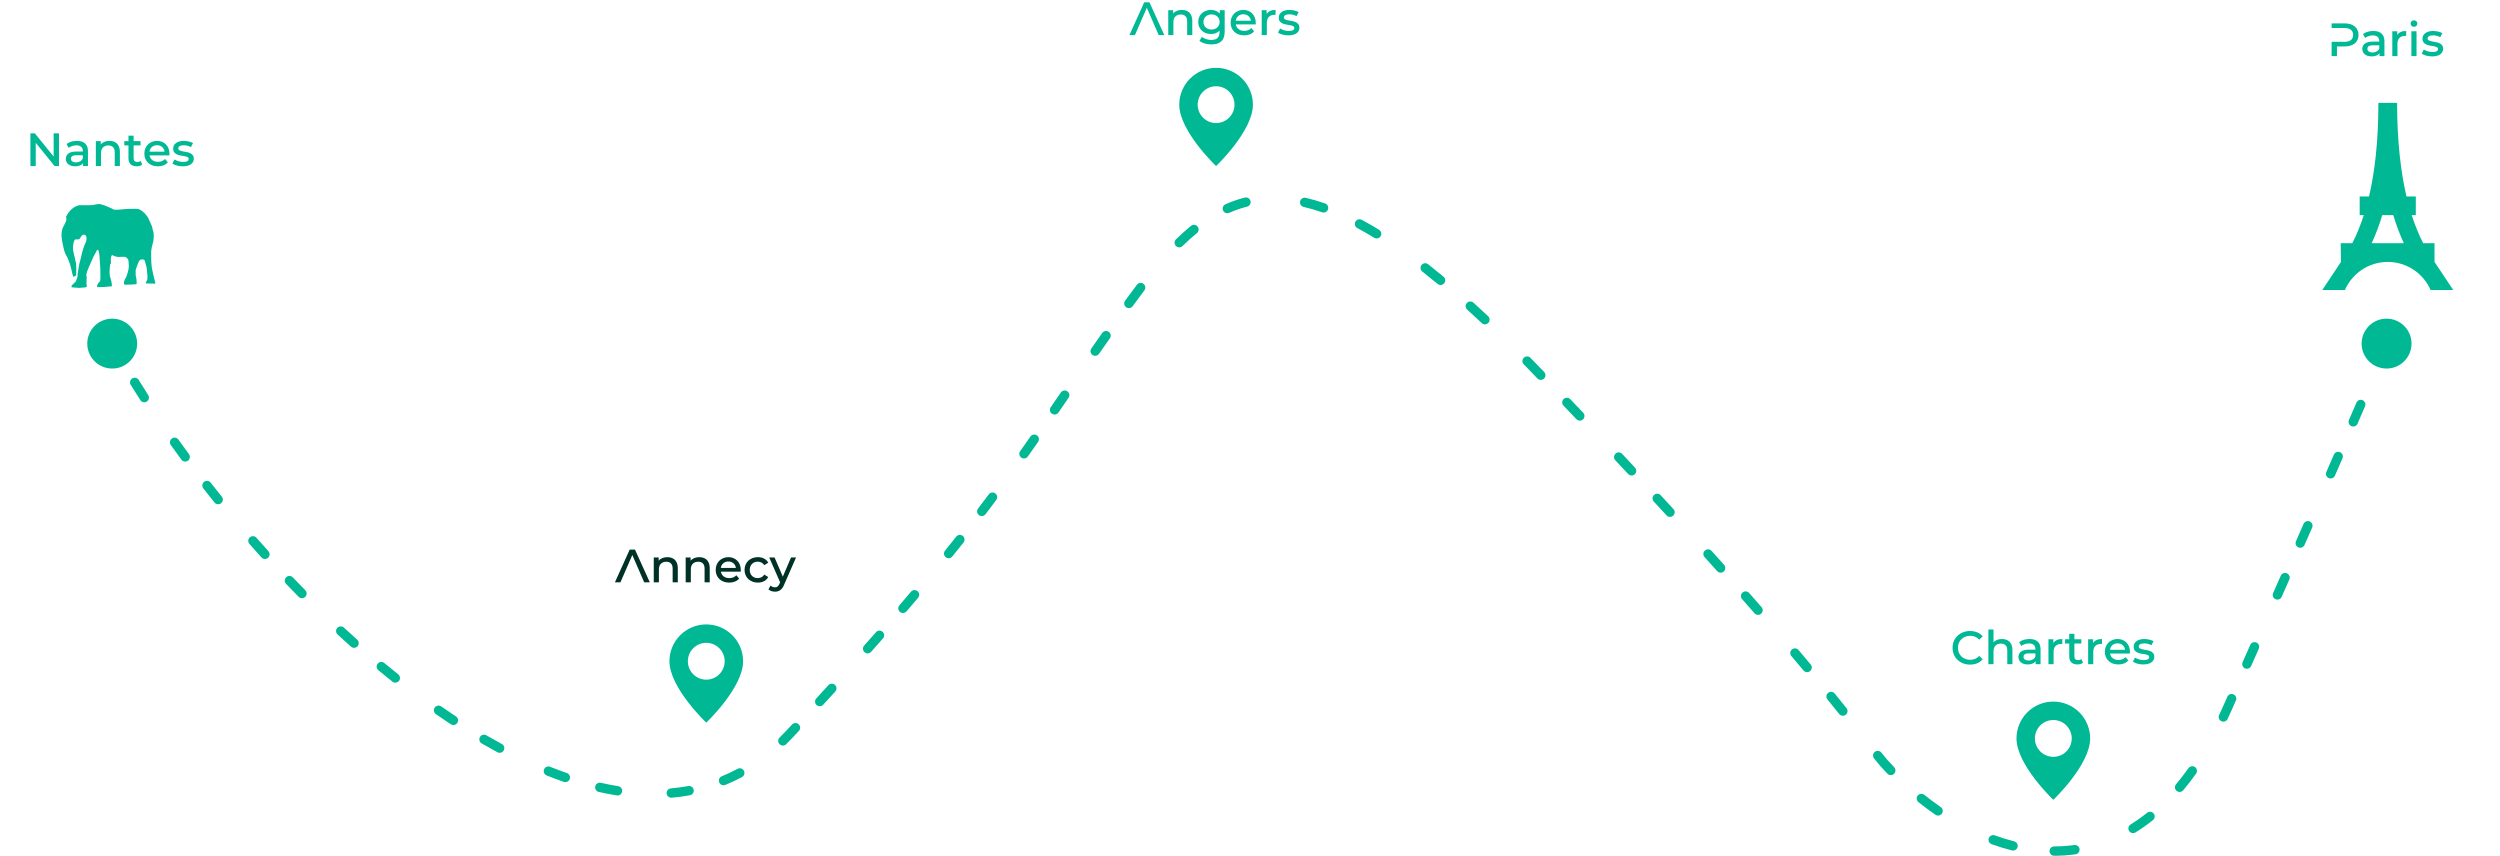 <svg width="1069" height="366" viewBox="0 0 1069 366" fill="none" xmlns="http://www.w3.org/2000/svg">
<g clip-path="url(#clip0_169_35)">
<path d="M878 342C878 342 893.75 327.074 893.75 315.75C893.75 311.573 892.091 307.567 889.137 304.613C886.183 301.659 882.177 300 878 300C873.823 300 869.817 301.659 866.863 304.613C863.909 307.567 862.25 311.573 862.25 315.75C862.25 327.074 878 342 878 342ZM878 323.625C875.911 323.625 873.908 322.795 872.432 321.318C870.955 319.842 870.125 317.839 870.125 315.75C870.125 313.661 870.955 311.658 872.432 310.182C873.908 308.705 875.911 307.875 878 307.875C880.089 307.875 882.092 308.705 883.568 310.182C885.045 311.658 885.875 313.661 885.875 315.75C885.875 317.839 885.045 319.842 883.568 321.318C882.092 322.795 880.089 323.625 878 323.625Z" fill="#00B894"/>
</g>
<g clip-path="url(#clip1_169_35)">
<path d="M520 71C520 71 535.75 56.074 535.75 44.75C535.75 40.573 534.091 36.567 531.137 33.613C528.183 30.659 524.177 29 520 29C515.823 29 511.817 30.659 508.863 33.613C505.909 36.567 504.25 40.573 504.25 44.75C504.25 56.074 520 71 520 71ZM520 52.625C517.911 52.625 515.908 51.795 514.432 50.319C512.955 48.842 512.125 46.839 512.125 44.75C512.125 42.661 512.955 40.658 514.432 39.181C515.908 37.705 517.911 36.875 520 36.875C522.089 36.875 524.092 37.705 525.568 39.181C527.045 40.658 527.875 42.661 527.875 44.75C527.875 46.839 527.045 48.842 525.568 50.319C524.092 51.795 522.089 52.625 520 52.625Z" fill="#00B894"/>
</g>
<path d="M37.316 146.925C37.316 152.816 42.091 157.592 47.982 157.592C53.873 157.592 58.649 152.816 58.649 146.925C58.649 141.034 53.873 136.259 47.982 136.259C42.091 136.259 37.316 141.034 37.316 146.925ZM470.5 147L472.136 148.15L470.5 147ZM656.001 157.5L657.44 156.111L656.001 157.5ZM805.468 326.171L806.958 324.836L806.958 324.836L805.468 326.171ZM952.585 302.474L954.414 303.283L952.585 302.474ZM1009.83 146.925C1009.83 152.816 1014.61 157.592 1020.5 157.592C1026.39 157.592 1031.17 152.816 1031.17 146.925C1031.17 141.034 1026.39 136.259 1020.5 136.259C1014.61 136.259 1009.83 141.034 1009.83 146.925ZM48.06 151.215C48.599 152.18 49.817 152.525 50.781 151.987C51.746 151.449 52.091 150.23 51.553 149.266L48.06 151.215ZM59.306 162.467C58.727 161.526 57.495 161.233 56.554 161.812C55.614 162.391 55.321 163.623 55.9 164.563L59.306 162.467ZM60.01 171.103C60.607 172.032 61.844 172.302 62.774 171.706C63.703 171.109 63.974 169.872 63.377 168.942L60.01 171.103ZM76.284 187.965C75.642 187.066 74.393 186.858 73.494 187.501C72.595 188.143 72.388 189.392 73.03 190.291L76.284 187.965ZM77.578 196.553C78.234 197.441 79.486 197.63 80.375 196.974C81.263 196.318 81.452 195.066 80.796 194.177L77.578 196.553ZM90.079 206.376C89.397 205.507 88.14 205.355 87.271 206.036C86.402 206.718 86.25 207.975 86.931 208.844L90.079 206.376ZM91.728 214.873C92.422 215.733 93.681 215.867 94.54 215.173C95.4 214.479 95.534 213.22 94.84 212.361L91.728 214.873ZM109.658 229.947C108.929 229.118 107.665 229.036 106.835 229.766C106.006 230.495 105.924 231.759 106.654 232.588L109.658 229.947ZM111.798 238.358C112.539 239.177 113.804 239.241 114.623 238.5C115.442 237.759 115.506 236.494 114.765 235.675L111.798 238.358ZM125.205 246.893C124.441 246.095 123.175 246.068 122.377 246.832C121.58 247.596 121.553 248.863 122.317 249.66L125.205 246.893ZM127.698 255.196C128.474 255.982 129.741 255.991 130.527 255.215C131.313 254.439 131.322 253.173 130.546 252.387L127.698 255.196ZM147.064 268.373C146.253 267.624 144.987 267.675 144.238 268.487C143.489 269.299 143.54 270.564 144.352 271.313L147.064 268.373ZM150.065 276.498C150.89 277.233 152.154 277.161 152.889 276.337C153.625 275.512 153.553 274.248 152.728 273.513L150.065 276.498ZM164.335 283.505C163.485 282.8 162.224 282.917 161.518 283.767C160.813 284.617 160.931 285.878 161.781 286.583L164.335 283.505ZM167.786 291.469C168.649 292.158 169.908 292.016 170.597 291.153C171.285 290.289 171.144 289.031 170.28 288.342L167.786 291.469ZM188.668 302.077C187.761 301.446 186.514 301.67 185.884 302.577C185.253 303.483 185.477 304.73 186.383 305.361L188.668 302.077ZM192.772 309.69C193.694 310.298 194.934 310.043 195.543 309.121C196.151 308.199 195.896 306.958 194.974 306.35L192.772 309.69ZM207.967 314.419C207.012 313.864 205.788 314.187 205.232 315.142C204.677 316.097 205 317.321 205.955 317.876L207.967 314.419ZM212.69 321.657C213.662 322.182 214.876 321.82 215.401 320.848C215.926 319.876 215.564 318.663 214.592 318.137L212.69 321.657ZM235.243 327.879C234.218 327.469 233.054 327.968 232.644 328.994C232.234 330.019 232.733 331.183 233.758 331.593L235.243 327.879ZM241.084 334.328C242.128 334.69 243.267 334.137 243.628 333.093C243.99 332.049 243.437 330.91 242.393 330.549L241.084 334.328ZM256.93 334.732C255.853 334.488 254.782 335.163 254.538 336.24C254.294 337.317 254.969 338.389 256.046 338.633L256.93 334.732ZM263.736 340.117C264.826 340.291 265.851 339.547 266.024 338.456C266.197 337.365 265.453 336.34 264.363 336.167L263.736 340.117ZM286.87 337.114C285.769 337.208 284.954 338.177 285.048 339.277C285.143 340.378 286.111 341.193 287.212 341.099L286.87 337.114ZM295.018 340.053C296.104 339.853 296.823 338.811 296.623 337.724C296.424 336.638 295.381 335.919 294.295 336.119L295.018 340.053ZM308.629 331.935C307.607 332.353 307.117 333.521 307.535 334.543C307.953 335.566 309.121 336.056 310.143 335.638L308.629 331.935ZM317.274 332.277C318.247 331.755 318.613 330.543 318.091 329.569C317.569 328.596 316.356 328.23 315.383 328.752L317.274 332.277ZM333.358 315.381C332.57 316.155 332.559 317.421 333.333 318.209C334.107 318.997 335.374 319.008 336.162 318.234L333.358 315.381ZM341.608 312.535C342.362 311.727 342.318 310.462 341.511 309.708C340.703 308.954 339.438 308.998 338.684 309.805L341.608 312.535ZM349.047 298.631C348.299 299.444 348.351 300.709 349.163 301.457C349.976 302.205 351.241 302.153 351.989 301.341L349.047 298.631ZM357.168 295.697C357.913 294.881 357.856 293.616 357.041 292.871C356.226 292.126 354.961 292.183 354.216 292.998L357.168 295.697ZM369.506 276.053C368.772 276.878 368.845 278.142 369.671 278.876C370.496 279.61 371.76 279.537 372.494 278.712L369.506 276.053ZM377.575 272.971C378.305 272.142 378.225 270.879 377.396 270.149C376.567 269.419 375.303 269.499 374.573 270.328L377.575 272.971ZM384.589 258.818C383.869 259.655 383.965 260.918 384.803 261.638C385.64 262.358 386.903 262.262 387.623 261.425L384.589 258.818ZM392.588 255.609C393.302 254.766 393.198 253.504 392.356 252.79C391.513 252.075 390.251 252.179 389.537 253.022L392.588 255.609ZM404.101 235.441C403.407 236.3 403.54 237.559 404.4 238.253C405.259 238.947 406.518 238.814 407.212 237.954L404.101 235.441ZM412.005 231.967C412.692 231.102 412.546 229.844 411.681 229.157C410.816 228.471 409.558 228.616 408.871 229.481L412.005 231.967ZM418.223 217.458C417.553 218.336 417.722 219.591 418.601 220.261C419.479 220.931 420.734 220.761 421.404 219.883L418.223 217.458ZM426.007 213.783C426.668 212.899 426.487 211.645 425.602 210.984C424.717 210.323 423.464 210.504 422.803 211.389L426.007 213.783ZM436.232 192.895C435.594 193.797 435.808 195.045 436.709 195.683C437.611 196.321 438.859 196.107 439.497 195.206L436.232 192.895ZM443.893 188.951C444.525 188.046 444.304 186.799 443.398 186.166C442.492 185.534 441.246 185.755 440.613 186.661L443.893 188.951ZM449.295 174.121C448.669 175.031 448.899 176.277 449.809 176.903C450.718 177.529 451.964 177.299 452.59 176.389L449.295 174.121ZM456.916 170.099C457.542 169.189 457.311 167.944 456.401 167.318C455.491 166.692 454.246 166.923 453.62 167.833L456.916 170.099ZM466.658 148.995C466.025 149.9 466.246 151.147 467.151 151.78C468.056 152.413 469.303 152.193 469.936 151.288L466.658 148.995ZM474.572 144.682C475.206 143.778 474.988 142.531 474.084 141.896C473.179 141.262 471.932 141.48 471.298 142.384L474.572 144.682ZM481.092 128.581C480.443 129.475 480.642 130.726 481.536 131.375C482.43 132.023 483.681 131.824 484.329 130.93L481.092 128.581ZM489.337 124.169C490.005 123.289 489.833 122.035 488.953 121.367C488.073 120.699 486.819 120.871 486.151 121.751L489.337 124.169ZM502.856 102.337C502.066 103.109 502.052 104.375 502.824 105.165C503.596 105.955 504.863 105.969 505.653 105.197L502.856 102.337ZM511.806 99.677C512.663 98.979 512.791 97.719 512.093 96.863C511.395 96.007 510.136 95.878 509.279 96.576L511.806 99.677ZM523.997 87.349C522.987 87.796 522.531 88.978 522.978 89.988C523.426 90.997 524.607 91.453 525.617 91.006L523.997 87.349ZM533.261 88.36C534.332 88.09 534.982 87.003 534.712 85.932C534.442 84.861 533.355 84.211 532.284 84.481L533.261 88.36ZM558.329 84.584C557.252 84.336 556.179 85.008 555.931 86.084C555.683 87.161 556.354 88.234 557.43 88.482L558.329 84.584ZM565.3 90.774C566.343 91.138 567.483 90.588 567.847 89.545C568.212 88.502 567.662 87.362 566.619 86.997L565.3 90.774ZM582.286 93.997C581.312 93.475 580.1 93.84 579.577 94.813C579.055 95.786 579.42 96.999 580.393 97.521L582.286 93.997ZM587.613 101.673C588.555 102.25 589.787 101.953 590.363 101.011C590.939 100.069 590.643 98.838 589.7 98.261L587.613 101.673ZM610.657 112.979C609.788 112.297 608.531 112.449 607.849 113.318C607.167 114.187 607.319 115.444 608.188 116.126L610.657 112.979ZM614.717 121.397C615.567 122.102 616.828 121.985 617.533 121.135C618.238 120.284 618.121 119.023 617.271 118.318L614.717 121.397ZM630.054 129.426C629.236 128.684 627.971 128.746 627.229 129.565C626.488 130.383 626.55 131.648 627.368 132.39L630.054 129.426ZM633.596 138.139C634.401 138.896 635.667 138.856 636.423 138.051C637.179 137.247 637.14 135.981 636.335 135.224L633.596 138.139ZM654.416 152.997C653.644 152.207 652.378 152.193 651.588 152.965C650.798 153.737 650.783 155.003 651.555 155.793L654.416 152.997ZM657.401 161.832C658.167 162.628 659.434 162.651 660.229 161.884C661.024 161.118 661.048 159.852 660.281 159.057L657.401 161.832ZM671.447 170.688C670.683 169.889 669.417 169.861 668.619 170.624C667.821 171.388 667.792 172.654 668.556 173.452L671.447 170.688ZM674.079 179.24C674.84 180.04 676.106 180.071 676.906 179.309C677.706 178.548 677.737 177.282 676.975 176.482L674.079 179.24ZM693.614 194.071C692.858 193.266 691.592 193.226 690.787 193.983C689.982 194.739 689.943 196.005 690.699 196.81L693.614 194.071ZM696.204 202.683C696.958 203.49 698.223 203.533 699.03 202.779C699.837 202.024 699.88 200.759 699.126 199.952L696.204 202.683ZM710.102 211.754C709.352 210.943 708.086 210.894 707.275 211.644C706.465 212.394 706.415 213.659 707.165 214.47L710.102 211.754ZM712.62 220.383C713.368 221.196 714.633 221.249 715.446 220.501C716.259 219.753 716.312 218.488 715.564 217.675L712.62 220.383ZM731.852 235.547C731.112 234.727 729.847 234.662 729.027 235.402C728.207 236.142 728.142 237.407 728.882 238.227L731.852 235.547ZM734.26 244.207C734.997 245.029 736.262 245.099 737.084 244.361C737.907 243.624 737.976 242.36 737.239 241.537L734.26 244.207ZM747.927 253.557C747.197 252.728 745.933 252.649 745.104 253.38C744.276 254.111 744.197 255.375 744.928 256.203L747.927 253.557ZM750.227 262.237C750.954 263.068 752.218 263.153 753.049 262.426C753.881 261.698 753.965 260.435 753.238 259.603L750.227 262.237ZM769.047 277.951C768.333 277.109 767.071 277.005 766.228 277.719C765.386 278.433 765.282 279.696 765.996 280.538L769.047 277.951ZM771.187 286.696C771.896 287.543 773.157 287.655 774.004 286.945C774.851 286.236 774.962 284.975 774.253 284.128L771.187 286.696ZM784.522 296.557C783.825 295.701 782.565 295.572 781.708 296.269C780.852 296.967 780.723 298.226 781.42 299.083L784.522 296.557ZM786.444 305.304C787.135 306.166 788.394 306.305 789.256 305.614C790.118 304.923 790.257 303.665 789.566 302.803L786.444 305.304ZM804.486 321.828C803.802 320.961 802.545 320.812 801.677 321.496C800.81 322.18 800.661 323.437 801.345 324.305L804.486 321.828ZM807.041 330.814C807.805 331.612 809.071 331.64 809.869 330.877C810.667 330.113 810.695 328.847 809.932 328.049L807.041 330.814ZM822.835 339.877C821.972 339.187 820.714 339.327 820.024 340.19C819.334 341.052 819.474 342.311 820.336 343.001L822.835 339.877ZM827.584 348.391C828.493 349.018 829.739 348.789 830.366 347.88C830.992 346.97 830.763 345.725 829.854 345.098L827.584 348.391ZM852.968 357.208C851.93 356.831 850.782 357.366 850.405 358.404C850.027 359.442 850.562 360.589 851.6 360.967L852.968 357.208ZM860.296 363.636C861.368 363.903 862.453 363.251 862.721 362.179C862.988 361.108 862.336 360.022 861.265 359.755L860.296 363.636ZM878.372 361.924C877.268 361.924 876.373 362.82 876.373 363.925C876.374 365.029 877.27 365.924 878.374 365.924L878.372 361.924ZM887.509 365.295C888.603 365.142 889.366 364.132 889.214 363.038C889.062 361.944 888.051 361.181 886.957 361.333L887.509 365.295ZM911.043 352.54C910.103 353.121 909.813 354.354 910.394 355.293C910.975 356.233 912.208 356.523 913.147 355.942L911.043 352.54ZM920.599 350.676C921.461 349.986 921.602 348.727 920.912 347.865C920.223 347.002 918.964 346.861 918.101 347.551L920.599 350.676ZM930.476 335.351C929.766 336.198 929.876 337.459 930.722 338.169C931.569 338.879 932.83 338.769 933.54 337.922L930.476 335.351ZM939.05 330.787C939.691 329.887 939.481 328.638 938.581 327.997C937.682 327.357 936.433 327.566 935.792 328.466L939.05 330.787ZM948.903 305.725C948.433 306.724 948.861 307.916 949.861 308.386C950.86 308.857 952.052 308.428 952.522 307.429L948.903 305.725ZM956.064 299.551C956.511 298.54 956.054 297.359 955.044 296.913C954.034 296.466 952.853 296.923 952.406 297.933L956.064 299.551ZM958.938 283.156C958.492 284.166 958.949 285.347 959.959 285.793C960.969 286.24 962.15 285.783 962.597 284.772L958.938 283.156ZM965.862 277.381C966.308 276.371 965.851 275.19 964.841 274.744C963.83 274.297 962.649 274.755 962.203 275.765L965.862 277.381ZM971.995 253.58C971.549 254.59 972.007 255.771 973.018 256.217C974.029 256.662 975.209 256.204 975.655 255.194L971.995 253.58ZM978.915 247.798C979.36 246.787 978.902 245.607 977.891 245.161C976.88 244.716 975.7 245.174 975.255 246.185L978.915 247.798ZM981.754 231.422C981.309 232.433 981.769 233.613 982.78 234.057C983.791 234.502 984.971 234.043 985.416 233.032L981.754 231.422ZM988.679 225.609C989.123 224.597 988.663 223.417 987.652 222.973C986.64 222.529 985.461 222.989 985.016 224L988.679 225.609ZM994.745 201.8C994.302 202.812 994.764 203.991 995.776 204.433C996.789 204.875 997.968 204.413 998.41 203.401L994.745 201.8ZM1001.64 195.989C1002.09 194.977 1001.62 193.798 1000.61 193.357C999.597 192.916 998.418 193.379 997.977 194.391L1001.64 195.989ZM1004.41 179.585C1003.97 180.598 1004.44 181.776 1005.45 182.214C1006.46 182.653 1007.64 182.187 1008.08 181.173L1004.41 179.585ZM1011.28 173.745C1011.72 172.731 1011.25 171.554 1010.24 171.118C1009.22 170.681 1008.05 171.149 1007.61 172.164L1011.28 173.745ZM1017.1 149.869C1016.67 150.888 1017.15 152.06 1018.17 152.487C1019.19 152.915 1020.36 152.436 1020.79 151.417L1017.1 149.869ZM46.224 147.879C46.824 148.985 47.436 150.097 48.06 151.215L51.553 149.266C50.937 148.161 50.333 147.063 49.74 145.972L46.224 147.879ZM55.9 164.563C57.232 166.728 58.603 168.909 60.01 171.103L63.377 168.942C61.982 166.769 60.625 164.61 59.306 162.467L55.9 164.563ZM73.03 190.291C74.518 192.373 76.035 194.461 77.578 196.553L80.796 194.177C79.265 192.102 77.76 190.031 76.284 187.965L73.03 190.291ZM86.931 208.844C88.508 210.855 90.107 212.865 91.728 214.873L94.84 212.361C93.231 210.367 91.644 208.372 90.079 206.376L86.931 208.844ZM106.654 232.588C108.351 234.519 110.067 236.443 111.798 238.358L114.765 235.675C113.046 233.774 111.343 231.864 109.658 229.947L106.654 232.588ZM122.317 249.66C124.097 251.518 125.891 253.364 127.698 255.196L130.546 252.387C128.752 250.569 126.972 248.737 125.205 246.893L122.317 249.66ZM144.352 271.313C146.246 273.061 148.151 274.789 150.065 276.498L152.728 273.513C150.831 271.82 148.942 270.106 147.064 268.373L144.352 271.313ZM161.781 286.583C163.774 288.238 165.777 289.867 167.786 291.469L170.28 288.342C168.291 286.756 166.309 285.143 164.335 283.505L161.781 286.583ZM186.383 305.361C188.509 306.839 190.639 308.283 192.772 309.69L194.974 306.35C192.869 304.962 190.767 303.537 188.668 302.077L186.383 305.361ZM205.955 317.876C208.199 319.182 210.445 320.443 212.69 321.657L214.592 318.137C212.385 316.945 210.176 315.705 207.967 314.419L205.955 317.876ZM233.758 331.593C236.206 332.572 238.648 333.485 241.084 334.328L242.393 330.549C240.019 329.726 237.635 328.836 235.243 327.879L233.758 331.593ZM256.046 338.633C258.622 339.216 261.185 339.713 263.736 340.117L264.363 336.167C261.902 335.776 259.424 335.297 256.93 334.732L256.046 338.633ZM287.212 341.099C289.84 340.873 292.443 340.526 295.018 340.053L294.295 336.119C291.849 336.569 289.374 336.899 286.87 337.114L287.212 341.099ZM310.143 335.638C312.556 334.651 314.934 333.532 317.274 332.277L315.383 328.752C313.166 329.942 310.914 331.001 308.629 331.935L310.143 335.638ZM336.162 318.234C337.104 317.308 338.037 316.353 338.96 315.367L336.04 312.633C335.155 313.579 334.261 314.494 333.358 315.381L336.162 318.234ZM338.96 315.367C339.85 314.416 340.733 313.472 341.608 312.535L338.684 309.805C337.811 310.741 336.929 311.683 336.04 312.633L338.96 315.367ZM351.989 301.341C353.749 299.43 355.475 297.549 357.168 295.697L354.216 292.998C352.526 294.846 350.804 296.724 349.047 298.631L351.989 301.341ZM372.494 278.712C374.227 276.765 375.92 274.852 377.575 272.971L374.573 270.328C372.922 272.203 371.234 274.111 369.506 276.053L372.494 278.712ZM387.623 261.425C389.32 259.45 390.974 257.512 392.588 255.609L389.537 253.022C387.929 254.918 386.281 256.849 384.589 258.818L387.623 261.425ZM407.212 237.954C408.854 235.922 410.45 233.928 412.005 231.967L408.871 229.481C407.324 231.433 405.735 233.418 404.101 235.441L407.212 237.954ZM421.404 219.883C422.977 217.82 424.509 215.789 426.007 213.783L422.803 211.389C421.312 213.384 419.788 215.405 418.223 217.458L421.404 219.883ZM439.497 195.206C440.977 193.114 442.439 191.032 443.893 188.951L440.613 186.661C439.164 188.736 437.706 190.812 436.232 192.895L439.497 195.206ZM452.59 176.389C454.022 174.309 455.461 172.215 456.916 170.099L453.62 167.833C452.165 169.949 450.726 172.042 449.295 174.121L452.59 176.389ZM469.936 151.288C470.661 150.251 471.394 149.205 472.136 148.15L468.864 145.85C468.12 146.907 467.385 147.955 466.658 148.995L469.936 151.288ZM472.136 148.15C472.953 146.989 473.764 145.832 474.572 144.682L471.298 142.384C470.49 143.535 469.679 144.69 468.864 145.85L472.136 148.15ZM484.329 130.93C486.003 128.623 487.67 126.366 489.337 124.169L486.151 121.751C484.463 123.976 482.778 126.257 481.092 128.581L484.329 130.93ZM505.653 105.197C507.674 103.221 509.722 101.376 511.806 99.677L509.279 96.576C507.09 98.36 504.953 100.287 502.856 102.337L505.653 105.197ZM525.617 91.006C528.09 89.91 530.633 89.022 533.261 88.36L532.284 84.481C529.425 85.201 526.667 86.165 523.997 87.349L525.617 91.006ZM557.43 88.482C559.966 89.067 562.587 89.826 565.3 90.774L566.619 86.997C563.777 86.005 561.016 85.204 558.329 84.584L557.43 88.482ZM580.393 97.521C582.739 98.781 585.144 100.163 587.613 101.673L589.7 98.261C587.172 96.715 584.701 95.295 582.286 93.997L580.393 97.521ZM608.188 116.126C610.324 117.802 612.5 119.558 614.717 121.397L617.271 118.318C615.027 116.457 612.823 114.678 610.657 112.979L608.188 116.126ZM627.368 132.39C629.412 134.242 631.487 136.158 633.596 138.139L636.335 135.224C634.21 133.227 632.116 131.295 630.054 129.426L627.368 132.39ZM651.555 155.793C652.551 156.812 653.553 157.844 654.562 158.889L657.44 156.111C656.425 155.06 655.417 154.022 654.416 152.997L651.555 155.793ZM654.562 158.889C655.514 159.875 656.461 160.856 657.401 161.832L660.281 159.057C659.34 158.08 658.393 157.098 657.44 156.111L654.562 158.889ZM668.556 173.452C670.422 175.404 672.263 177.333 674.079 179.24L676.975 176.482C675.158 174.573 673.315 172.641 671.447 170.688L668.556 173.452ZM690.699 196.81C692.564 198.795 694.398 200.752 696.204 202.683L699.126 199.952C697.318 198.018 695.481 196.058 693.614 194.071L690.699 196.81ZM707.165 214.47C709.018 216.473 710.836 218.444 712.62 220.383L715.564 217.675C713.777 215.733 711.957 213.759 710.102 211.754L707.165 214.47ZM728.882 238.227C730.718 240.261 732.51 242.254 734.26 244.207L737.239 241.537C735.486 239.581 733.691 237.584 731.852 235.547L728.882 238.227ZM744.928 256.203C746.748 258.266 748.514 260.277 750.227 262.237L753.238 259.603C751.521 257.639 749.751 255.624 747.927 253.557L744.928 256.203ZM765.996 280.538C767.807 282.673 769.536 284.725 771.187 286.696L774.253 284.128C772.597 282.15 770.863 280.092 769.047 277.951L765.996 280.538ZM781.42 299.083C783.223 301.297 784.894 303.368 786.444 305.304L789.566 302.803C788.01 300.86 786.331 298.78 784.522 296.557L781.42 299.083ZM801.345 324.305C802.414 325.66 803.282 326.727 803.979 327.506L806.958 324.836C806.351 324.159 805.551 323.178 804.486 321.828L801.345 324.305ZM803.979 327.506C804.979 328.622 806 329.725 807.041 330.814L809.932 328.049C808.921 326.992 807.93 325.921 806.958 324.836L803.979 327.506ZM820.336 343.001C822.692 344.886 825.111 346.687 827.584 348.391L829.854 345.098C827.461 343.449 825.119 341.705 822.835 339.877L820.336 343.001ZM851.6 360.967C854.467 362.01 857.369 362.905 860.296 363.636L861.265 359.755C858.479 359.06 855.711 358.206 852.968 357.208L851.6 360.967ZM878.374 365.924C881.418 365.923 884.466 365.718 887.509 365.295L886.957 361.333C884.102 361.73 881.238 361.923 878.372 361.924L878.374 365.924ZM913.147 355.942C915.665 354.384 918.151 352.632 920.599 350.676L918.101 347.551C915.775 349.41 913.42 351.069 911.043 352.54L913.147 355.942ZM933.54 337.922C935.411 335.692 937.249 333.315 939.05 330.787L935.792 328.466C934.05 330.912 932.276 333.206 930.476 335.351L933.54 337.922ZM952.522 307.429C953.16 306.074 953.791 304.692 954.414 303.283L950.755 301.665C950.145 303.046 949.527 304.399 948.903 305.725L952.522 307.429ZM954.414 303.283C954.968 302.029 955.518 300.785 956.064 299.551L952.406 297.933C951.86 299.167 951.31 300.411 950.755 301.665L954.414 303.283ZM962.597 284.772C963.705 282.265 964.793 279.801 965.862 277.381L962.203 275.765C961.134 278.185 960.046 280.648 958.938 283.156L962.597 284.772ZM975.655 255.194C976.766 252.675 977.852 250.21 978.915 247.798L975.255 246.185C974.192 248.597 973.106 251.061 971.995 253.58L975.655 255.194ZM985.416 233.032C986.532 230.493 987.619 228.02 988.679 225.609L985.016 224C983.957 226.41 982.87 228.883 981.754 231.422L985.416 233.032ZM998.41 203.401C999.526 200.847 1000.6 198.379 1001.64 195.989L997.977 194.391C996.937 196.78 995.86 199.247 994.745 201.8L998.41 203.401ZM1008.08 181.173C1009.19 178.595 1010.26 176.123 1011.28 173.745L1007.61 172.164C1006.59 174.539 1005.52 177.009 1004.41 179.585L1008.08 181.173ZM1020.79 151.417C1021.32 150.151 1021.84 148.911 1022.35 147.695L1018.66 146.155C1018.15 147.368 1017.63 148.605 1017.1 149.869L1020.79 151.417Z" fill="#00B894"/>
<path d="M1005.84 104C1007.6 100.6 1009.24 96.64 1010.76 92H1009V84H1013C1015.44 73.6 1017 60.52 1017 44H1025C1025 60.52 1026.6 73.6 1029 84H1033V92H1031.24C1032.76 96.64 1034.4 100.6 1036.16 104H1041V112L1049 124H1039.32C1036.24 116.96 1029.2 112 1021 112C1012.8 112 1005.76 116.96 1002.68 124H993L1001 112L1000.88 104H1005.84ZM1023.36 92H1018.64C1017.43 96.106 1015.92 100.117 1014.12 104H1027.88C1026.28 100.52 1024.72 96.52 1023.36 92Z" fill="#00B894"/>
<g clip-path="url(#clip2_169_35)">
<path d="M302 309C302 309 317.75 294.074 317.75 282.75C317.75 278.573 316.091 274.567 313.137 271.613C310.183 268.659 306.177 267 302 267C297.823 267 293.817 268.659 290.863 271.613C287.909 274.567 286.25 278.573 286.25 282.75C286.25 294.074 302 309 302 309ZM302 290.625C299.911 290.625 297.908 289.795 296.432 288.318C294.955 286.842 294.125 284.839 294.125 282.75C294.125 280.661 294.955 278.658 296.432 277.182C297.908 275.705 299.911 274.875 302 274.875C304.089 274.875 306.092 275.705 307.568 277.182C309.045 278.658 309.875 280.661 309.875 282.75C309.875 284.839 309.045 286.842 307.568 288.318C306.092 289.795 304.089 290.625 302 290.625Z" fill="#00B894"/>
</g>
<path d="M485.3 15H482.94L489.26 1H491.52L497.86 15H495.46L490.38 3.32L485.3 15ZM505.365 4.24C506.005 4.24 506.598 4.333 507.145 4.52C507.691 4.707 508.165 4.993 508.565 5.38C508.965 5.767 509.271 6.253 509.485 6.84C509.711 7.413 509.825 8.1 509.825 8.9V15H507.625V9.16C507.625 8.16 507.385 7.42 506.905 6.94C506.438 6.447 505.771 6.2 504.905 6.2C503.945 6.2 503.178 6.48 502.605 7.04C502.031 7.6 501.745 8.44 501.745 9.56V15H499.545V4.36H501.645V5.78C502.045 5.273 502.565 4.893 503.205 4.64C503.845 4.373 504.565 4.24 505.365 4.24ZM518.054 12.62C518.561 12.62 519.021 12.54 519.434 12.38C519.861 12.22 520.228 12 520.534 11.72C520.841 11.44 521.081 11.1 521.254 10.7C521.428 10.3 521.514 9.86 521.514 9.38C521.514 8.9 521.428 8.467 521.254 8.08C521.081 7.68 520.841 7.34 520.534 7.06C520.228 6.767 519.861 6.547 519.434 6.4C519.021 6.24 518.561 6.16 518.054 6.16C517.548 6.16 517.081 6.24 516.654 6.4C516.241 6.547 515.881 6.767 515.574 7.06C515.268 7.34 515.028 7.68 514.854 8.08C514.681 8.467 514.594 8.9 514.594 9.38C514.594 9.86 514.681 10.3 514.854 10.7C515.028 11.1 515.268 11.44 515.574 11.72C515.881 12 516.241 12.22 516.654 12.38C517.081 12.54 517.548 12.62 518.054 12.62ZM517.814 14.54C517.041 14.54 516.321 14.42 515.654 14.18C514.988 13.927 514.408 13.573 513.914 13.12C513.434 12.667 513.054 12.127 512.774 11.5C512.508 10.86 512.374 10.153 512.374 9.38C512.374 8.607 512.508 7.907 512.774 7.28C513.054 6.64 513.434 6.1 513.914 5.66C514.408 5.207 514.988 4.86 515.654 4.62C516.321 4.367 517.041 4.24 517.814 4.24C518.561 4.24 519.254 4.367 519.894 4.62C520.548 4.873 521.108 5.26 521.574 5.78V4.36H523.674V13.46C523.674 15.38 523.194 16.78 522.234 17.66C521.288 18.553 519.888 19 518.034 19C517.541 19 517.048 18.967 516.554 18.9C516.074 18.833 515.608 18.733 515.154 18.6C514.714 18.48 514.301 18.32 513.914 18.12C513.528 17.933 513.181 17.713 512.874 17.46L513.934 15.76C514.414 16.16 515.014 16.48 515.734 16.72C516.454 16.96 517.194 17.08 517.954 17.08C519.168 17.08 520.054 16.8 520.614 16.24C521.188 15.68 521.474 14.833 521.474 13.7V13.1C521.008 13.593 520.461 13.96 519.834 14.2C519.208 14.427 518.534 14.54 517.814 14.54ZM534.862 8.86C534.755 8.033 534.409 7.367 533.822 6.86C533.249 6.353 532.522 6.1 531.642 6.1C530.775 6.1 530.049 6.353 529.462 6.86C528.889 7.353 528.542 8.02 528.422 8.86H534.862ZM532.022 15.12C531.142 15.12 530.342 14.987 529.622 14.72C528.915 14.453 528.309 14.08 527.802 13.6C527.295 13.12 526.902 12.547 526.622 11.88C526.355 11.213 526.222 10.48 526.222 9.68C526.222 8.893 526.355 8.167 526.622 7.5C526.902 6.833 527.282 6.26 527.762 5.78C528.242 5.3 528.815 4.927 529.482 4.66C530.149 4.38 530.869 4.24 531.642 4.24C532.429 4.24 533.142 4.373 533.782 4.64C534.435 4.907 534.995 5.28 535.462 5.76C535.942 6.24 536.309 6.82 536.562 7.5C536.829 8.18 536.962 8.933 536.962 9.76C536.962 9.853 536.955 9.967 536.942 10.1C536.942 10.22 536.935 10.333 536.922 10.44H528.442C528.589 11.28 528.982 11.953 529.622 12.46C530.262 12.953 531.082 13.2 532.082 13.2C533.309 13.2 534.302 12.793 535.062 11.98L536.262 13.4C535.782 13.96 535.182 14.387 534.462 14.68C533.742 14.973 532.929 15.12 532.022 15.12ZM541.706 15H539.506V4.36H541.606V5.98C541.952 5.407 542.446 4.973 543.086 4.68C543.739 4.387 544.519 4.24 545.426 4.24V6.38C545.332 6.367 545.246 6.36 545.166 6.36C545.086 6.347 545.006 6.34 544.926 6.34C543.926 6.34 543.139 6.633 542.566 7.22C541.992 7.793 541.706 8.647 541.706 9.78V15ZM550.927 15.12C550.034 15.12 549.181 15.007 548.367 14.78C547.567 14.553 546.934 14.267 546.467 13.92L547.387 12.18C547.854 12.487 548.414 12.74 549.067 12.94C549.734 13.14 550.407 13.24 551.087 13.24C551.927 13.24 552.527 13.127 552.887 12.9C553.261 12.673 553.447 12.36 553.447 11.96C553.447 11.6 553.281 11.34 552.947 11.18C552.627 11.007 552.221 10.873 551.727 10.78C551.234 10.687 550.701 10.6 550.127 10.52C549.554 10.44 549.021 10.293 548.527 10.08C548.034 9.867 547.621 9.567 547.287 9.18C546.967 8.78 546.807 8.227 546.807 7.52C546.807 7.013 546.914 6.56 547.127 6.16C547.341 5.76 547.647 5.42 548.047 5.14C548.447 4.847 548.927 4.627 549.487 4.48C550.047 4.32 550.674 4.24 551.367 4.24C551.714 4.24 552.067 4.267 552.427 4.32C552.801 4.36 553.161 4.42 553.507 4.5C553.854 4.58 554.181 4.68 554.487 4.8C554.794 4.907 555.067 5.033 555.307 5.18L554.387 6.92C553.881 6.613 553.374 6.407 552.867 6.3C552.361 6.18 551.854 6.12 551.347 6.12C550.547 6.12 549.954 6.24 549.567 6.48C549.181 6.72 548.987 7.033 548.987 7.42C548.987 7.807 549.147 8.087 549.467 8.26C549.801 8.433 550.214 8.573 550.707 8.68C551.201 8.787 551.734 8.887 552.307 8.98C552.881 9.06 553.414 9.2 553.907 9.4C554.401 9.6 554.807 9.893 555.127 10.28C555.461 10.667 555.627 11.207 555.627 11.9C555.627 12.393 555.514 12.84 555.287 13.24C555.074 13.64 554.761 13.98 554.347 14.26C553.934 14.54 553.441 14.753 552.867 14.9C552.294 15.047 551.647 15.12 550.927 15.12Z" fill="#00B894"/>
<path d="M842.36 284.18C841.293 284.18 840.307 284 839.4 283.64C838.493 283.28 837.707 282.787 837.04 282.16C836.373 281.52 835.853 280.76 835.48 279.88C835.107 279 834.92 278.04 834.92 277C834.92 275.96 835.107 275 835.48 274.12C835.853 273.24 836.373 272.487 837.04 271.86C837.707 271.22 838.493 270.72 839.4 270.36C840.32 270 841.313 269.82 842.38 269.82C843.5 269.82 844.52 270.013 845.44 270.4C846.373 270.773 847.16 271.333 847.8 272.08L846.32 273.52C845.293 272.413 844.013 271.86 842.48 271.86C841.72 271.86 841.02 271.987 840.38 272.24C839.74 272.493 839.18 272.853 838.7 273.32C838.233 273.773 837.867 274.313 837.6 274.94C837.347 275.567 837.22 276.253 837.22 277C837.22 277.747 837.347 278.433 837.6 279.06C837.867 279.687 838.233 280.233 838.7 280.7C839.18 281.153 839.74 281.507 840.38 281.76C841.02 282.013 841.72 282.14 842.48 282.14C844.013 282.14 845.293 281.58 846.32 280.46L847.8 281.9C847.16 282.66 846.373 283.233 845.44 283.62C844.52 283.993 843.493 284.18 842.36 284.18ZM856.052 273.24C856.692 273.24 857.286 273.333 857.832 273.52C858.379 273.707 858.852 273.993 859.252 274.38C859.652 274.767 859.959 275.253 860.172 275.84C860.399 276.413 860.512 277.1 860.512 277.9V284H858.312V278.16C858.312 277.16 858.072 276.42 857.592 275.94C857.126 275.447 856.459 275.2 855.592 275.2C854.632 275.2 853.866 275.48 853.292 276.04C852.719 276.6 852.432 277.44 852.432 278.56V284H850.232V269.16H852.432V274.66C852.832 274.193 853.346 273.84 853.972 273.6C854.599 273.36 855.292 273.24 856.052 273.24ZM870.345 279.38H867.545C867.091 279.38 866.718 279.42 866.425 279.5C866.131 279.58 865.898 279.687 865.725 279.82C865.551 279.953 865.431 280.113 865.365 280.3C865.298 280.487 865.265 280.68 865.265 280.88C865.265 281.36 865.458 281.74 865.845 282.02C866.231 282.3 866.765 282.44 867.445 282.44C868.111 282.44 868.705 282.293 869.225 282C869.745 281.707 870.118 281.273 870.345 280.7V279.38ZM867.065 284.12C866.465 284.12 865.918 284.047 865.425 283.9C864.931 283.74 864.511 283.52 864.165 283.24C863.818 282.96 863.551 282.627 863.365 282.24C863.178 281.853 863.085 281.427 863.085 280.96C863.085 280.52 863.158 280.113 863.305 279.74C863.465 279.353 863.711 279.02 864.045 278.74C864.391 278.447 864.845 278.22 865.405 278.06C865.965 277.887 866.645 277.8 867.445 277.8H870.345V277.56C870.345 276.8 870.111 276.207 869.645 275.78C869.191 275.353 868.505 275.14 867.585 275.14C866.971 275.14 866.371 275.24 865.785 275.44C865.198 275.627 864.698 275.887 864.285 276.22L863.385 274.58C863.945 274.14 864.611 273.807 865.385 273.58C866.158 273.353 866.978 273.24 867.845 273.24C869.338 273.24 870.491 273.607 871.305 274.34C872.131 275.06 872.545 276.173 872.545 277.68V284H870.445V282.76C870.138 283.187 869.698 283.52 869.125 283.76C868.551 284 867.865 284.12 867.065 284.12ZM878.116 284H875.916V273.36H878.016V274.98C878.362 274.407 878.856 273.973 879.496 273.68C880.149 273.387 880.929 273.24 881.836 273.24V275.38C881.742 275.367 881.656 275.36 881.576 275.36C881.496 275.347 881.416 275.34 881.336 275.34C880.336 275.34 879.549 275.633 878.976 276.22C878.402 276.793 878.116 277.647 878.116 278.78V284ZM889.97 275.16H887.01V280.6C887.01 281.147 887.143 281.567 887.41 281.86C887.69 282.14 888.083 282.28 888.59 282.28C889.163 282.28 889.643 282.127 890.03 281.82L890.69 283.4C890.383 283.64 890.023 283.82 889.61 283.94C889.196 284.06 888.77 284.12 888.33 284.12C887.196 284.12 886.323 283.827 885.71 283.24C885.11 282.653 884.81 281.793 884.81 280.66V275.16H883.03V273.36H884.81V271.02H887.01V273.36H889.97V275.16ZM895.088 284H892.888V273.36H894.988V274.98C895.335 274.407 895.828 273.973 896.468 273.68C897.122 273.387 897.902 273.24 898.808 273.24V275.38C898.715 275.367 898.628 275.36 898.548 275.36C898.468 275.347 898.388 275.34 898.308 275.34C897.308 275.34 896.522 275.633 895.948 276.22C895.375 276.793 895.088 277.647 895.088 278.78V284ZM908.674 277.86C908.568 277.033 908.221 276.367 907.634 275.86C907.061 275.353 906.334 275.1 905.454 275.1C904.588 275.1 903.861 275.353 903.274 275.86C902.701 276.353 902.354 277.02 902.234 277.86H908.674ZM905.834 284.12C904.954 284.12 904.154 283.987 903.434 283.72C902.728 283.453 902.121 283.08 901.614 282.6C901.108 282.12 900.714 281.547 900.434 280.88C900.168 280.213 900.034 279.48 900.034 278.68C900.034 277.893 900.168 277.167 900.434 276.5C900.714 275.833 901.094 275.26 901.574 274.78C902.054 274.3 902.628 273.927 903.294 273.66C903.961 273.38 904.681 273.24 905.454 273.24C906.241 273.24 906.954 273.373 907.594 273.64C908.248 273.907 908.808 274.28 909.274 274.76C909.754 275.24 910.121 275.82 910.374 276.5C910.641 277.18 910.774 277.933 910.774 278.76C910.774 278.853 910.768 278.967 910.754 279.1C910.754 279.22 910.748 279.333 910.734 279.44H902.254C902.401 280.28 902.794 280.953 903.434 281.46C904.074 281.953 904.894 282.2 905.894 282.2C907.121 282.2 908.114 281.793 908.874 280.98L910.074 282.4C909.594 282.96 908.994 283.387 908.274 283.68C907.554 283.973 906.741 284.12 905.834 284.12ZM916.478 284.12C915.585 284.12 914.731 284.007 913.918 283.78C913.118 283.553 912.485 283.267 912.018 282.92L912.938 281.18C913.405 281.487 913.965 281.74 914.618 281.94C915.285 282.14 915.958 282.24 916.638 282.24C917.478 282.24 918.078 282.127 918.438 281.9C918.811 281.673 918.998 281.36 918.998 280.96C918.998 280.6 918.831 280.34 918.498 280.18C918.178 280.007 917.771 279.873 917.278 279.78C916.785 279.687 916.251 279.6 915.678 279.52C915.105 279.44 914.571 279.293 914.078 279.08C913.585 278.867 913.171 278.567 912.838 278.18C912.518 277.78 912.358 277.227 912.358 276.52C912.358 276.013 912.465 275.56 912.678 275.16C912.891 274.76 913.198 274.42 913.598 274.14C913.998 273.847 914.478 273.627 915.038 273.48C915.598 273.32 916.225 273.24 916.918 273.24C917.265 273.24 917.618 273.267 917.978 273.32C918.351 273.36 918.711 273.42 919.058 273.5C919.405 273.58 919.731 273.68 920.038 273.8C920.345 273.907 920.618 274.033 920.858 274.18L919.938 275.92C919.431 275.613 918.925 275.407 918.418 275.3C917.911 275.18 917.405 275.12 916.898 275.12C916.098 275.12 915.505 275.24 915.118 275.48C914.731 275.72 914.538 276.033 914.538 276.42C914.538 276.807 914.698 277.087 915.018 277.26C915.351 277.433 915.765 277.573 916.258 277.68C916.751 277.787 917.285 277.887 917.858 277.98C918.431 278.06 918.965 278.2 919.458 278.4C919.951 278.6 920.358 278.893 920.678 279.28C921.011 279.667 921.178 280.207 921.178 280.9C921.178 281.393 921.065 281.84 920.838 282.24C920.625 282.64 920.311 282.98 919.898 283.26C919.485 283.54 918.991 283.753 918.418 283.9C917.845 284.047 917.198 284.12 916.478 284.12Z" fill="#00B894"/>
<path d="M997.02 10H1002.6C1003.52 10 1004.34 10.113 1005.06 10.34C1005.79 10.567 1006.41 10.893 1006.92 11.32C1007.43 11.747 1007.81 12.267 1008.08 12.88C1008.36 13.48 1008.5 14.167 1008.5 14.94C1008.5 15.7 1008.36 16.387 1008.08 17C1007.81 17.613 1007.43 18.133 1006.92 18.56C1006.41 18.973 1005.79 19.293 1005.06 19.52C1004.34 19.747 1003.52 19.86 1002.6 19.86H999.28V24H997V17.88H1002.52C1003.73 17.88 1004.65 17.627 1005.26 17.12C1005.89 16.6 1006.2 15.873 1006.2 14.94C1006.2 13.993 1005.89 13.267 1005.26 12.76C1004.65 12.24 1003.73 11.98 1002.52 11.98H997L997.02 10ZM1017.38 19.38H1014.58C1014.13 19.38 1013.75 19.42 1013.46 19.5C1013.17 19.58 1012.93 19.687 1012.76 19.82C1012.59 19.953 1012.47 20.113 1012.4 20.3C1012.33 20.487 1012.3 20.68 1012.3 20.88C1012.3 21.36 1012.49 21.74 1012.88 22.02C1013.27 22.3 1013.8 22.44 1014.48 22.44C1015.15 22.44 1015.74 22.293 1016.26 22C1016.78 21.707 1017.15 21.273 1017.38 20.7V19.38ZM1014.1 24.12C1013.5 24.12 1012.95 24.047 1012.46 23.9C1011.97 23.74 1011.55 23.52 1011.2 23.24C1010.85 22.96 1010.59 22.627 1010.4 22.24C1010.21 21.853 1010.12 21.427 1010.12 20.96C1010.12 20.52 1010.19 20.113 1010.34 19.74C1010.5 19.353 1010.75 19.02 1011.08 18.74C1011.43 18.447 1011.88 18.22 1012.44 18.06C1013 17.887 1013.68 17.8 1014.48 17.8H1017.38V17.56C1017.38 16.8 1017.15 16.207 1016.68 15.78C1016.23 15.353 1015.54 15.14 1014.62 15.14C1014.01 15.14 1013.41 15.24 1012.82 15.44C1012.23 15.627 1011.73 15.887 1011.32 16.22L1010.42 14.58C1010.98 14.14 1011.65 13.807 1012.42 13.58C1013.19 13.353 1014.01 13.24 1014.88 13.24C1016.37 13.24 1017.53 13.607 1018.34 14.34C1019.17 15.06 1019.58 16.173 1019.58 17.68V24H1017.48V22.76C1017.17 23.187 1016.73 23.52 1016.16 23.76C1015.59 24 1014.9 24.12 1014.1 24.12ZM1025.15 24H1022.95V13.36H1025.05V14.98C1025.4 14.407 1025.89 13.973 1026.53 13.68C1027.18 13.387 1027.96 13.24 1028.87 13.24V15.38C1028.78 15.367 1028.69 15.36 1028.61 15.36C1028.53 15.347 1028.45 15.34 1028.37 15.34C1027.37 15.34 1026.58 15.633 1026.01 16.22C1025.44 16.793 1025.15 17.647 1025.15 18.78V24ZM1031.11 24V13.36H1033.31V24H1031.11ZM1032.21 11.46C1031.8 11.46 1031.45 11.327 1031.17 11.06C1030.91 10.793 1030.77 10.467 1030.77 10.08C1030.77 9.693 1030.91 9.367 1031.17 9.1C1031.45 8.833 1031.8 8.7 1032.21 8.7C1032.63 8.7 1032.97 8.827 1033.23 9.08C1033.51 9.333 1033.65 9.653 1033.65 10.04C1033.65 10.44 1033.52 10.78 1033.25 11.06C1032.99 11.327 1032.64 11.46 1032.21 11.46ZM1039.98 24.12C1039.08 24.12 1038.23 24.007 1037.42 23.78C1036.62 23.553 1035.98 23.267 1035.52 22.92L1036.44 21.18C1036.9 21.487 1037.46 21.74 1038.12 21.94C1038.78 22.14 1039.46 22.24 1040.14 22.24C1040.98 22.24 1041.58 22.127 1041.94 21.9C1042.31 21.673 1042.5 21.36 1042.5 20.96C1042.5 20.6 1042.33 20.34 1042 20.18C1041.68 20.007 1041.27 19.873 1040.78 19.78C1040.28 19.687 1039.75 19.6 1039.18 19.52C1038.6 19.44 1038.07 19.293 1037.58 19.08C1037.08 18.867 1036.67 18.567 1036.34 18.18C1036.02 17.78 1035.86 17.227 1035.86 16.52C1035.86 16.013 1035.96 15.56 1036.18 15.16C1036.39 14.76 1036.7 14.42 1037.1 14.14C1037.5 13.847 1037.98 13.627 1038.54 13.48C1039.1 13.32 1039.72 13.24 1040.42 13.24C1040.76 13.24 1041.12 13.267 1041.48 13.32C1041.85 13.36 1042.21 13.42 1042.56 13.5C1042.9 13.58 1043.23 13.68 1043.54 13.8C1043.84 13.907 1044.12 14.033 1044.36 14.18L1043.44 15.92C1042.93 15.613 1042.42 15.407 1041.92 15.3C1041.41 15.18 1040.9 15.12 1040.4 15.12C1039.6 15.12 1039 15.24 1038.62 15.48C1038.23 15.72 1038.04 16.033 1038.04 16.42C1038.04 16.807 1038.2 17.087 1038.52 17.26C1038.85 17.433 1039.26 17.573 1039.76 17.68C1040.25 17.787 1040.78 17.887 1041.36 17.98C1041.93 18.06 1042.46 18.2 1042.96 18.4C1043.45 18.6 1043.86 18.893 1044.18 19.28C1044.51 19.667 1044.68 20.207 1044.68 20.9C1044.68 21.393 1044.56 21.84 1044.34 22.24C1044.12 22.64 1043.81 22.98 1043.4 23.26C1042.98 23.54 1042.49 23.753 1041.92 23.9C1041.34 24.047 1040.7 24.12 1039.98 24.12Z" fill="#00B894"/>
<path d="M15.28 71H13V57H14.88L22.94 66.94V57H25.22V71H23.34L15.28 61.06V71ZM35.411 66.38H32.611C32.158 66.38 31.784 66.42 31.491 66.5C31.198 66.58 30.964 66.687 30.791 66.82C30.618 66.953 30.498 67.113 30.431 67.3C30.364 67.487 30.331 67.68 30.331 67.88C30.331 68.36 30.524 68.74 30.911 69.02C31.298 69.3 31.831 69.44 32.511 69.44C33.178 69.44 33.771 69.293 34.291 69C34.811 68.707 35.184 68.273 35.411 67.7V66.38ZM32.131 71.12C31.531 71.12 30.984 71.047 30.491 70.9C29.998 70.74 29.578 70.52 29.231 70.24C28.884 69.96 28.618 69.627 28.431 69.24C28.244 68.853 28.151 68.427 28.151 67.96C28.151 67.52 28.224 67.113 28.371 66.74C28.531 66.353 28.778 66.02 29.111 65.74C29.458 65.447 29.911 65.22 30.471 65.06C31.031 64.887 31.711 64.8 32.511 64.8H35.411V64.56C35.411 63.8 35.178 63.207 34.711 62.78C34.258 62.353 33.571 62.14 32.651 62.14C32.038 62.14 31.438 62.24 30.851 62.44C30.264 62.627 29.764 62.887 29.351 63.22L28.451 61.58C29.011 61.14 29.678 60.807 30.451 60.58C31.224 60.353 32.044 60.24 32.911 60.24C34.404 60.24 35.558 60.607 36.371 61.34C37.198 62.06 37.611 63.173 37.611 64.68V71H35.511V69.76C35.204 70.187 34.764 70.52 34.191 70.76C33.618 71 32.931 71.12 32.131 71.12ZM46.802 60.24C47.442 60.24 48.035 60.333 48.582 60.52C49.129 60.707 49.602 60.993 50.002 61.38C50.402 61.767 50.709 62.253 50.922 62.84C51.149 63.413 51.262 64.1 51.262 64.9V71H49.062V65.16C49.062 64.16 48.822 63.42 48.342 62.94C47.876 62.447 47.209 62.2 46.342 62.2C45.382 62.2 44.615 62.48 44.042 63.04C43.469 63.6 43.182 64.44 43.182 65.56V71H40.982V60.36H43.082V61.78C43.482 61.273 44.002 60.893 44.642 60.64C45.282 60.373 46.002 60.24 46.802 60.24ZM60.094 62.16H57.135V67.6C57.135 68.147 57.268 68.567 57.535 68.86C57.815 69.14 58.208 69.28 58.715 69.28C59.288 69.28 59.768 69.127 60.154 68.82L60.815 70.4C60.508 70.64 60.148 70.82 59.734 70.94C59.321 71.06 58.895 71.12 58.455 71.12C57.321 71.12 56.448 70.827 55.834 70.24C55.234 69.653 54.934 68.793 54.934 67.66V62.16H53.154V60.36H54.934V58.02H57.135V60.36H60.094V62.16ZM70.362 64.86C70.255 64.033 69.909 63.367 69.322 62.86C68.749 62.353 68.022 62.1 67.142 62.1C66.275 62.1 65.549 62.353 64.962 62.86C64.388 63.353 64.042 64.02 63.922 64.86H70.362ZM67.522 71.12C66.642 71.12 65.842 70.987 65.122 70.72C64.415 70.453 63.809 70.08 63.302 69.6C62.795 69.12 62.402 68.547 62.122 67.88C61.855 67.213 61.722 66.48 61.722 65.68C61.722 64.893 61.855 64.167 62.122 63.5C62.402 62.833 62.782 62.26 63.262 61.78C63.742 61.3 64.315 60.927 64.982 60.66C65.648 60.38 66.368 60.24 67.142 60.24C67.928 60.24 68.642 60.373 69.282 60.64C69.935 60.907 70.495 61.28 70.962 61.76C71.442 62.24 71.808 62.82 72.062 63.5C72.329 64.18 72.462 64.933 72.462 65.76C72.462 65.853 72.455 65.967 72.442 66.1C72.442 66.22 72.435 66.333 72.422 66.44H63.942C64.088 67.28 64.482 67.953 65.122 68.46C65.762 68.953 66.582 69.2 67.582 69.2C68.808 69.2 69.802 68.793 70.562 67.98L71.762 69.4C71.282 69.96 70.682 70.387 69.962 70.68C69.242 70.973 68.428 71.12 67.522 71.12ZM78.166 71.12C77.272 71.12 76.419 71.007 75.606 70.78C74.806 70.553 74.172 70.267 73.706 69.92L74.626 68.18C75.092 68.487 75.652 68.74 76.306 68.94C76.972 69.14 77.646 69.24 78.326 69.24C79.166 69.24 79.766 69.127 80.126 68.9C80.499 68.673 80.686 68.36 80.686 67.96C80.686 67.6 80.519 67.34 80.186 67.18C79.866 67.007 79.459 66.873 78.966 66.78C78.472 66.687 77.939 66.6 77.366 66.52C76.792 66.44 76.259 66.293 75.766 66.08C75.272 65.867 74.859 65.567 74.526 65.18C74.206 64.78 74.046 64.227 74.046 63.52C74.046 63.013 74.152 62.56 74.366 62.16C74.579 61.76 74.886 61.42 75.286 61.14C75.686 60.847 76.166 60.627 76.726 60.48C77.286 60.32 77.912 60.24 78.606 60.24C78.952 60.24 79.306 60.267 79.666 60.32C80.039 60.36 80.399 60.42 80.746 60.5C81.092 60.58 81.419 60.68 81.726 60.8C82.032 60.907 82.306 61.033 82.546 61.18L81.626 62.92C81.119 62.613 80.612 62.407 80.106 62.3C79.599 62.18 79.092 62.12 78.586 62.12C77.786 62.12 77.192 62.24 76.806 62.48C76.419 62.72 76.226 63.033 76.226 63.42C76.226 63.807 76.386 64.087 76.706 64.26C77.039 64.433 77.452 64.573 77.946 64.68C78.439 64.787 78.972 64.887 79.546 64.98C80.119 65.06 80.652 65.2 81.146 65.4C81.639 65.6 82.046 65.893 82.366 66.28C82.699 66.667 82.866 67.207 82.866 67.9C82.866 68.393 82.752 68.84 82.526 69.24C82.312 69.64 81.999 69.98 81.586 70.26C81.172 70.54 80.679 70.753 80.106 70.9C79.532 71.047 78.886 71.12 78.166 71.12Z" fill="#00B894"/>
<path d="M265.3 249H262.94L269.26 235H271.52L277.86 249H275.46L270.38 237.32L265.3 249ZM285.365 238.24C286.005 238.24 286.598 238.333 287.145 238.52C287.691 238.707 288.165 238.993 288.565 239.38C288.965 239.767 289.271 240.253 289.485 240.84C289.711 241.413 289.825 242.1 289.825 242.9V249H287.625V243.16C287.625 242.16 287.385 241.42 286.905 240.94C286.438 240.447 285.771 240.2 284.905 240.2C283.945 240.2 283.178 240.48 282.605 241.04C282.031 241.6 281.745 242.44 281.745 243.56V249H279.545V238.36H281.645V239.78C282.045 239.273 282.565 238.893 283.205 238.64C283.845 238.373 284.565 238.24 285.365 238.24ZM299.017 238.24C299.657 238.24 300.25 238.333 300.797 238.52C301.344 238.707 301.817 238.993 302.217 239.38C302.617 239.767 302.924 240.253 303.137 240.84C303.364 241.413 303.477 242.1 303.477 242.9V249H301.277V243.16C301.277 242.16 301.037 241.42 300.557 240.94C300.09 240.447 299.424 240.2 298.557 240.2C297.597 240.2 296.83 240.48 296.257 241.04C295.684 241.6 295.397 242.44 295.397 243.56V249H293.197V238.36H295.297V239.78C295.697 239.273 296.217 238.893 296.857 238.64C297.497 238.373 298.217 238.24 299.017 238.24ZM314.667 242.86C314.56 242.033 314.213 241.367 313.627 240.86C313.053 240.353 312.327 240.1 311.447 240.1C310.58 240.1 309.853 240.353 309.267 240.86C308.693 241.353 308.347 242.02 308.227 242.86H314.667ZM311.827 249.12C310.947 249.12 310.147 248.987 309.427 248.72C308.72 248.453 308.113 248.08 307.607 247.6C307.1 247.12 306.707 246.547 306.427 245.88C306.16 245.213 306.027 244.48 306.027 243.68C306.027 242.893 306.16 242.167 306.427 241.5C306.707 240.833 307.087 240.26 307.567 239.78C308.047 239.3 308.62 238.927 309.287 238.66C309.953 238.38 310.673 238.24 311.447 238.24C312.233 238.24 312.947 238.373 313.587 238.64C314.24 238.907 314.8 239.28 315.267 239.76C315.747 240.24 316.113 240.82 316.367 241.5C316.633 242.18 316.767 242.933 316.767 243.76C316.767 243.853 316.76 243.967 316.747 244.1C316.747 244.22 316.74 244.333 316.727 244.44H308.247C308.393 245.28 308.787 245.953 309.427 246.46C310.067 246.953 310.887 247.2 311.887 247.2C313.113 247.2 314.107 246.793 314.867 245.98L316.067 247.4C315.587 247.96 314.987 248.387 314.267 248.68C313.547 248.973 312.733 249.12 311.827 249.12ZM324.05 249.12C323.224 249.12 322.464 248.987 321.77 248.72C321.077 248.453 320.477 248.08 319.97 247.6C319.464 247.12 319.07 246.547 318.79 245.88C318.51 245.213 318.37 244.48 318.37 243.68C318.37 242.88 318.51 242.147 318.79 241.48C319.07 240.813 319.464 240.24 319.97 239.76C320.477 239.28 321.077 238.907 321.77 238.64C322.464 238.373 323.224 238.24 324.05 238.24C325.05 238.24 325.937 238.44 326.71 238.84C327.484 239.24 328.077 239.833 328.49 240.62L326.81 241.66C326.477 241.153 326.07 240.78 325.59 240.54C325.11 240.287 324.59 240.16 324.03 240.16C323.537 240.16 323.077 240.247 322.65 240.42C322.237 240.58 321.877 240.813 321.57 241.12C321.264 241.413 321.024 241.78 320.85 242.22C320.677 242.647 320.59 243.133 320.59 243.68C320.59 244.227 320.677 244.72 320.85 245.16C321.024 245.587 321.264 245.953 321.57 246.26C321.877 246.567 322.237 246.8 322.65 246.96C323.077 247.12 323.537 247.2 324.03 247.2C324.59 247.2 325.11 247.08 325.59 246.84C326.07 246.6 326.477 246.22 326.81 245.7L328.49 246.74C328.077 247.513 327.484 248.107 326.71 248.52C325.937 248.92 325.05 249.12 324.05 249.12ZM334.737 246.56L338.257 238.36H340.397L335.317 249.96C335.077 250.547 334.817 251.033 334.537 251.42C334.257 251.807 333.95 252.113 333.617 252.34C333.297 252.58 332.95 252.747 332.577 252.84C332.203 252.947 331.803 253 331.377 253C330.857 253 330.343 252.913 329.837 252.74C329.343 252.58 328.923 252.34 328.577 252.02L329.497 250.38C329.75 250.62 330.037 250.807 330.357 250.94C330.69 251.073 331.03 251.14 331.377 251.14C331.83 251.14 332.203 251.02 332.497 250.78C332.79 250.553 333.063 250.153 333.317 249.58L333.577 249L328.917 238.36H331.197L334.737 246.56Z" fill="#003127"/>
<path d="M41.169 87.371C40.612 87.468 40.041 87.589 39.907 87.649C39.722 87.724 39.024 87.746 36.738 87.746H33.807L33.124 87.987C31.974 88.393 31.476 88.701 30.474 89.611C29.732 90.288 29.02 91.205 28.596 92.025L28.255 92.694L28.337 93.266C28.389 93.634 28.389 93.973 28.344 94.213C28.277 94.597 28.211 94.74 27.216 96.657C26.904 97.259 26.645 97.838 26.645 97.958C26.645 98.071 26.578 98.402 26.496 98.695C26.192 99.83 26.236 101.221 26.652 103.5C27.216 106.553 27.706 108.26 28.255 109.072C28.886 110.004 30.059 113.042 30.318 114.411C30.378 114.757 30.497 115.223 30.578 115.448C30.66 115.682 30.756 116.148 30.801 116.494C30.868 117.08 31.305 118.321 31.476 118.434C31.513 118.456 31.654 118.351 31.795 118.208C31.974 118.013 32.107 117.937 32.27 117.937C32.478 117.937 32.508 117.907 32.56 117.652C32.59 117.501 32.612 116.426 32.619 115.268C32.619 113.035 32.59 112.787 32.137 110.944C32.055 110.636 31.944 110.095 31.877 109.741C31.81 109.388 31.677 108.846 31.58 108.538C31.484 108.23 31.343 107.583 31.276 107.109C31.165 106.357 31.165 106.117 31.246 105.229C31.305 104.583 31.402 104.019 31.513 103.665C31.61 103.365 31.691 103.079 31.691 103.026C31.691 102.974 31.795 102.808 31.922 102.65L32.144 102.372H32.931C33.651 102.372 33.74 102.357 33.955 102.191C34.081 102.086 34.311 101.77 34.46 101.485C34.608 101.199 34.883 100.823 35.068 100.65C35.358 100.379 35.44 100.342 35.751 100.342C36.197 100.342 36.642 100.59 36.842 100.943C37.065 101.327 37.028 102.658 36.783 103.259C36.686 103.5 36.582 103.771 36.553 103.876C36.523 103.981 36.352 104.365 36.174 104.741C35.996 105.109 35.744 105.786 35.618 106.245C35.499 106.696 35.276 107.433 35.135 107.884C34.994 108.327 34.749 109.373 34.586 110.215C34.423 111.049 34.207 111.922 34.111 112.147C34 112.403 33.873 112.982 33.77 113.651C33.688 114.253 33.577 114.877 33.532 115.042C33.458 115.328 33.317 116.23 33.176 117.336C33.139 117.607 33.131 117.945 33.154 118.103C33.183 118.313 33.139 118.494 32.931 118.93C32.79 119.231 32.649 119.614 32.619 119.78C32.538 120.261 32.411 120.434 31.587 121.156C30.645 121.99 30.563 122.103 30.593 122.539L30.615 122.863L31.283 122.908C31.654 122.938 32.419 122.998 32.998 123.051C33.918 123.133 34.141 123.133 34.831 123.021C35.261 122.953 35.87 122.9 36.182 122.9C36.709 122.9 36.768 122.885 36.961 122.682C37.147 122.494 37.169 122.434 37.117 122.239C36.983 121.765 36.939 120.208 37.035 119.366C37.124 118.622 37.124 118.509 36.998 118.095C36.909 117.795 36.887 117.561 36.916 117.358C37.035 116.712 37.428 115.486 37.696 114.945C37.852 114.629 38.089 114.057 38.223 113.689C38.356 113.313 38.661 112.614 38.898 112.132C39.143 111.644 39.336 111.2 39.336 111.14C39.336 110.952 40.501 108.651 40.924 107.989C41.154 107.643 41.34 107.29 41.34 107.207C41.34 107.019 41.562 106.808 41.763 106.808C41.963 106.808 42.09 106.974 42.156 107.32C42.193 107.47 42.282 107.854 42.364 108.17C42.475 108.598 42.535 109.185 42.602 110.538C42.646 111.523 42.735 112.741 42.794 113.238C42.869 113.862 42.906 115.05 42.921 117.035C42.936 120.351 42.98 120.103 42.238 120.862C41.785 121.314 41.614 121.675 41.511 122.419C41.459 122.795 41.555 122.848 42.082 122.75C42.29 122.712 42.98 122.697 43.626 122.727C44.509 122.757 44.865 122.75 45.058 122.675C45.207 122.615 45.726 122.569 46.35 122.554C46.921 122.539 47.493 122.502 47.611 122.464C47.812 122.412 47.834 122.366 47.856 122.081C47.871 121.908 47.834 121.532 47.767 121.261C47.708 120.983 47.641 120.539 47.611 120.268C47.582 119.998 47.478 119.592 47.381 119.366C46.899 118.231 46.721 116.584 46.921 115.042C46.966 114.666 47.01 114.087 47.01 113.741C47.018 113.193 47.04 113.102 47.181 112.99C47.411 112.809 47.537 112.11 47.418 111.681C47.315 111.275 47.381 110.298 47.559 109.696C47.663 109.358 47.737 109.23 47.893 109.155C48.079 109.064 48.131 109.072 48.45 109.275C48.643 109.403 49.133 109.591 49.541 109.703C50.246 109.899 50.343 109.907 51.322 109.854C52.577 109.794 53.245 109.794 53.578 109.854C53.883 109.914 54.573 110.553 54.788 110.974C54.966 111.328 55.063 112.275 55.07 113.696C55.07 114.869 54.966 115.441 54.499 116.96C54.15 118.088 53.875 118.712 53.415 119.464C53.126 119.945 52.992 120.441 52.992 121.028C52.992 121.329 53.029 121.441 53.178 121.592C53.356 121.772 53.4 121.78 53.905 121.742C54.202 121.72 55.226 121.682 56.184 121.652C57.163 121.629 58.039 121.569 58.173 121.517C58.425 121.434 58.425 121.426 58.432 120.945C58.447 119.968 58.328 118.885 58.165 118.464C58.024 118.095 58.009 117.9 58.009 116.772V115.494L58.358 114.381C58.559 113.772 58.885 112.892 59.086 112.426C59.627 111.2 59.902 110.952 60.763 110.929C61.349 110.914 61.691 111.057 61.861 111.388C61.921 111.508 62.032 111.907 62.114 112.275C62.195 112.636 62.366 113.23 62.492 113.591C62.611 113.96 62.715 114.381 62.715 114.546C62.715 114.704 62.782 115.223 62.856 115.689C62.938 116.193 63.012 117.125 63.041 117.937C63.086 119.449 63.064 119.554 62.626 120.208C62.425 120.509 62.299 121.081 62.403 121.186C62.448 121.231 62.952 121.253 63.539 121.246C64.125 121.246 64.756 121.238 64.941 121.238C65.127 121.238 65.52 121.261 65.81 121.284C66.277 121.329 66.359 121.321 66.396 121.216C66.448 121.081 66.374 120.765 65.617 117.734C65.365 116.734 65.112 115.569 65.053 115.14C64.993 114.712 64.904 114.23 64.867 114.065C64.741 113.553 64.615 110.846 64.63 108.876C64.644 107.057 64.652 106.959 64.889 105.793C65.031 105.132 65.216 104.387 65.305 104.139C65.543 103.507 65.676 102.65 65.728 101.432C65.787 100.139 65.691 99.379 65.342 98.356C65.201 97.943 65.09 97.469 65.09 97.296C65.09 97.071 64.978 96.755 64.697 96.161C64.474 95.71 64.125 94.905 63.91 94.371C63.694 93.837 63.398 93.213 63.249 92.98C62.767 92.236 62.143 91.431 61.891 91.228C61.75 91.123 61.371 90.792 61.045 90.499C60.377 89.889 59.642 89.484 58.967 89.348C58.158 89.19 53.438 89.333 51.864 89.559C51.404 89.626 50.521 89.686 49.912 89.694C48.918 89.701 48.769 89.686 48.576 89.551C48.294 89.363 46.788 88.679 45.904 88.333C45.541 88.19 45.006 87.98 44.717 87.859C44.153 87.626 42.965 87.288 42.49 87.228C42.327 87.213 41.733 87.273 41.169 87.371Z" fill="#00B894"/>
<defs>
<clipPath id="clip0_169_35">
<rect width="42" height="42" fill="white" transform="translate(857 300)"/>
</clipPath>
<clipPath id="clip1_169_35">
<rect width="42" height="42" fill="white" transform="translate(499 29)"/>
</clipPath>
<clipPath id="clip2_169_35">
<rect width="42" height="42" fill="white" transform="translate(281 267)"/>
</clipPath>
</defs>
</svg>
